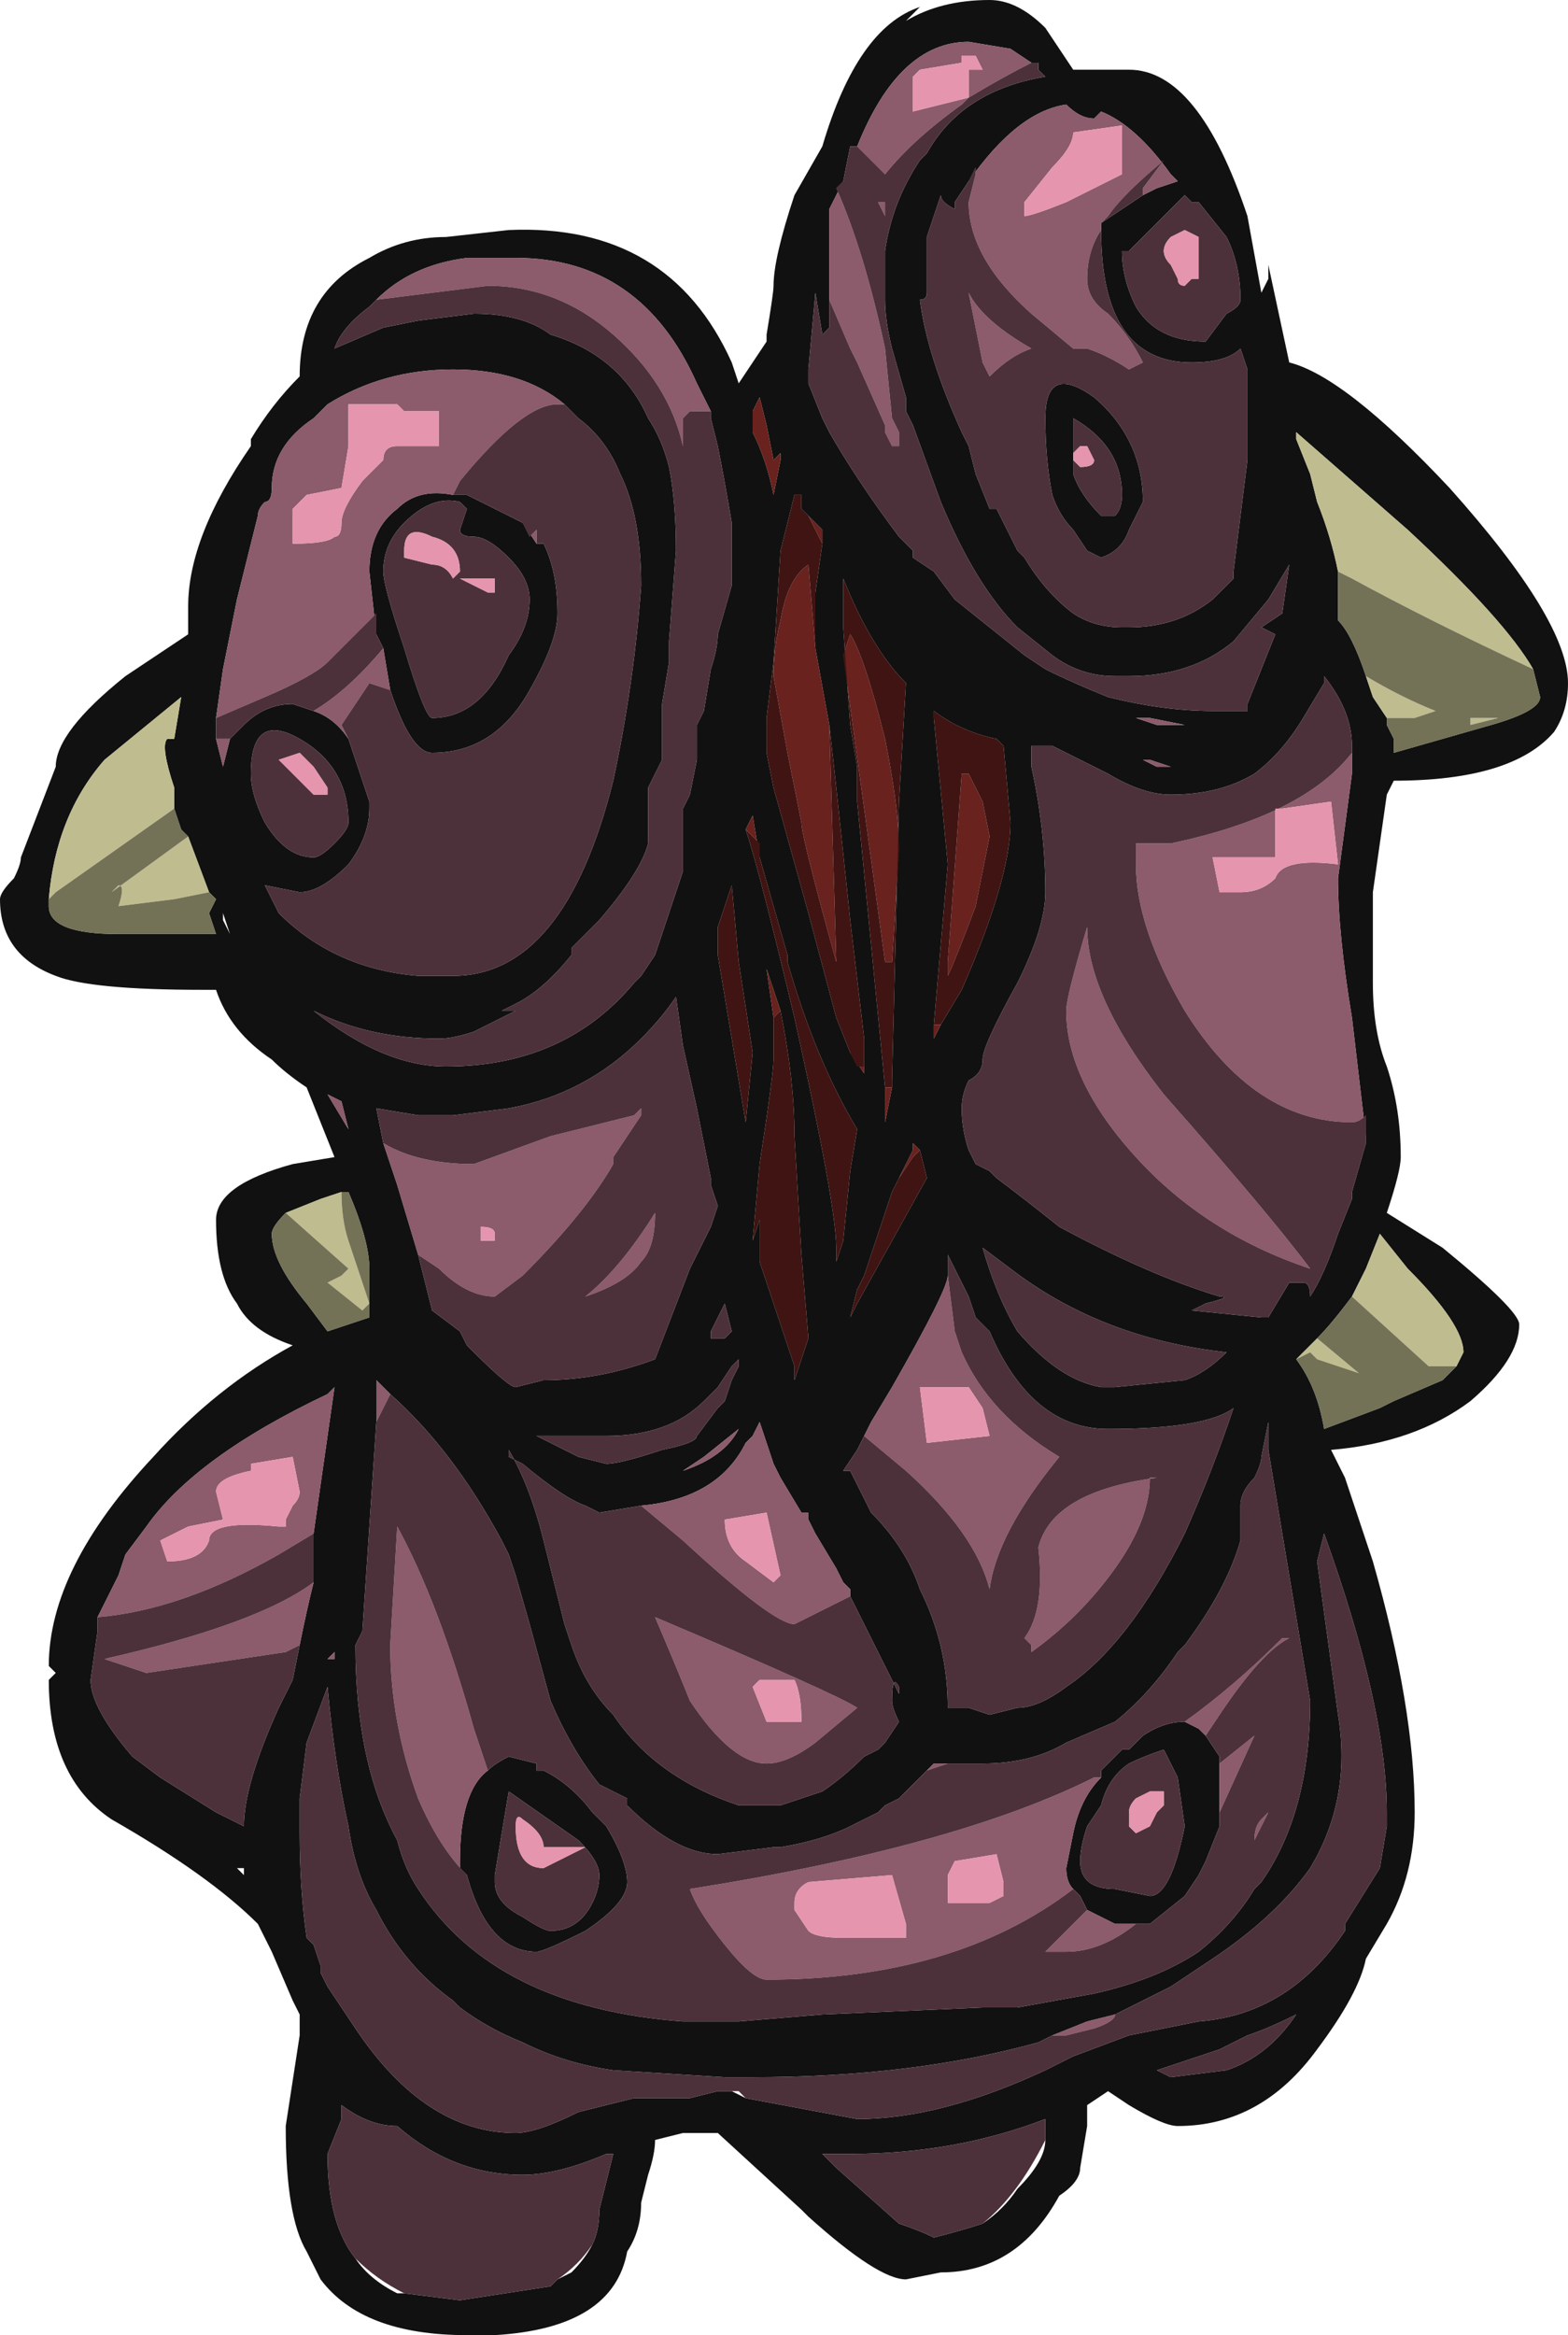 <?xml version="1.0" encoding="UTF-8" standalone="no"?>
<svg xmlns:ffdec="https://www.free-decompiler.com/flash" xmlns:xlink="http://www.w3.org/1999/xlink" ffdec:objectType="shape" height="16.75px" width="11.25px" xmlns="http://www.w3.org/2000/svg">
  <g transform="matrix(1.0, 0.0, 0.0, 1.0, 5.8, 16.75)">
    <path d="M2.3 -16.25 Q2.8 -16.25 3.15 -15.2 L3.25 -14.65 3.3 -14.75 3.3 -14.85 3.45 -14.15 Q3.85 -14.05 4.6 -13.25 5.45 -12.3 5.45 -11.85 5.45 -11.65 5.35 -11.5 5.05 -11.15 4.2 -11.15 L4.15 -11.05 4.05 -10.35 4.05 -9.7 Q4.05 -9.35 4.15 -9.1 4.25 -8.8 4.25 -8.45 4.25 -8.35 4.15 -8.05 L4.55 -7.8 Q5.1 -7.35 5.1 -7.25 5.1 -7.0 4.75 -6.7 4.35 -6.4 3.75 -6.35 L3.85 -6.15 4.05 -5.55 Q4.35 -4.5 4.35 -3.75 4.35 -3.3 4.15 -2.95 L4.0 -2.7 Q3.95 -2.45 3.65 -2.05 3.25 -1.5 2.65 -1.5 2.55 -1.5 2.3 -1.65 L2.15 -1.75 2.0 -1.65 2.0 -1.5 1.95 -1.2 Q1.95 -1.1 1.8 -1.0 1.5 -0.45 0.95 -0.45 L0.7 -0.4 Q0.5 -0.4 0.0 -0.85 L-0.05 -0.9 -0.65 -1.45 -0.9 -1.45 -1.1 -1.4 Q-1.1 -1.3 -1.15 -1.15 L-1.2 -0.95 Q-1.2 -0.75 -1.3 -0.6 -1.4 -0.05 -2.25 0.0 L-2.45 0.0 Q-3.2 0.0 -3.5 -0.4 L-3.6 -0.6 Q-3.75 -0.85 -3.75 -1.5 L-3.65 -2.15 -3.65 -2.3 -3.7 -2.4 -3.85 -2.75 -3.95 -2.95 Q-4.3 -3.3 -5.0 -3.7 -5.45 -4.0 -5.45 -4.7 L-5.4 -4.75 -5.45 -4.8 Q-5.45 -5.5 -4.7 -6.3 -4.25 -6.8 -3.7 -7.1 -4.0 -7.2 -4.1 -7.4 -4.25 -7.6 -4.25 -8.0 -4.25 -8.25 -3.7 -8.4 L-3.4 -8.45 -3.6 -8.95 Q-3.75 -9.05 -3.85 -9.15 -4.15 -9.35 -4.25 -9.65 L-4.35 -9.65 Q-5.15 -9.65 -5.4 -9.75 -5.8 -9.9 -5.8 -10.3 -5.8 -10.35 -5.7 -10.45 -5.65 -10.55 -5.65 -10.6 L-5.4 -11.25 Q-5.4 -11.5 -4.9 -11.9 L-4.45 -12.2 -4.45 -12.4 Q-4.45 -12.9 -4.0 -13.55 L-4.0 -13.6 Q-3.85 -13.85 -3.65 -14.05 -3.65 -14.65 -3.15 -14.9 -2.9 -15.05 -2.6 -15.05 L-2.15 -15.1 Q-1.0 -15.15 -0.55 -14.15 L-0.5 -14.0 -0.3 -14.3 -0.3 -14.35 Q-0.25 -14.65 -0.25 -14.7 -0.25 -14.9 -0.1 -15.35 L0.1 -15.7 Q0.35 -16.55 0.8 -16.7 L0.7 -16.6 Q0.95 -16.75 1.3 -16.75 1.5 -16.75 1.7 -16.55 L1.9 -16.25 2.3 -16.25 M2.4 -15.35 L2.5 -15.4 2.65 -15.45 2.6 -15.5 Q2.35 -15.85 2.1 -15.95 L2.05 -15.9 Q1.95 -15.9 1.85 -16.0 1.5 -15.95 1.15 -15.45 L1.05 -15.3 1.05 -15.25 Q0.95 -15.3 0.95 -15.35 L0.85 -15.05 0.85 -14.65 Q0.85 -14.6 0.8 -14.6 0.85 -14.2 1.1 -13.65 L1.15 -13.55 1.2 -13.35 1.3 -13.1 1.35 -13.1 1.5 -12.8 1.55 -12.75 Q1.7 -12.5 1.9 -12.35 2.05 -12.25 2.25 -12.25 L2.3 -12.25 Q2.65 -12.25 2.9 -12.45 L3.05 -12.6 3.05 -12.65 3.15 -13.45 3.15 -14.1 3.1 -14.25 Q3.0 -14.15 2.75 -14.15 2.1 -14.15 2.1 -15.1 L2.1 -15.15 2.4 -15.35 M1.6 -16.3 L1.45 -16.4 1.15 -16.45 Q0.65 -16.45 0.35 -15.7 L0.3 -15.7 0.25 -15.45 0.15 -15.25 0.15 -14.6 0.15 -14.4 0.1 -14.35 0.05 -14.65 0.0 -14.1 0.0 -14.0 0.1 -13.75 0.15 -13.65 Q0.35 -13.3 0.65 -12.9 L0.75 -12.8 0.75 -12.75 0.9 -12.65 1.05 -12.45 Q1.3 -12.25 1.55 -12.05 L1.7 -11.95 Q1.9 -11.85 2.15 -11.75 2.55 -11.65 2.9 -11.65 L3.15 -11.65 3.15 -11.7 3.35 -12.2 3.25 -12.25 3.4 -12.35 3.45 -12.7 3.3 -12.45 3.05 -12.15 Q2.75 -11.9 2.3 -11.9 L2.2 -11.9 Q1.95 -11.9 1.75 -12.05 L1.5 -12.25 Q1.2 -12.55 0.95 -13.15 L0.75 -13.7 0.7 -13.8 0.7 -13.9 0.6 -14.25 Q0.55 -14.45 0.55 -14.6 L0.55 -14.95 Q0.6 -15.3 0.8 -15.6 L0.85 -15.65 Q1.1 -16.1 1.7 -16.2 L1.65 -16.25 1.65 -16.3 1.6 -16.3 M2.25 -14.95 Q2.25 -14.75 2.35 -14.55 2.5 -14.3 2.85 -14.3 L3.0 -14.5 Q3.1 -14.55 3.1 -14.6 3.1 -14.85 3.0 -15.05 L2.8 -15.3 2.75 -15.3 2.7 -15.35 2.3 -14.95 2.25 -14.95 M5.2 -11.95 Q5.0 -12.3 4.3 -12.95 L3.5 -13.65 3.5 -13.6 3.6 -13.35 3.65 -13.15 Q3.75 -12.9 3.8 -12.65 L3.8 -12.3 Q3.9 -12.2 4.0 -11.9 L4.05 -11.75 4.15 -11.6 4.15 -11.55 4.2 -11.45 4.2 -11.35 4.9 -11.55 Q5.25 -11.65 5.25 -11.75 L5.2 -11.95 M3.45 -13.95 L3.45 -13.95 M3.9 -11.4 Q3.9 -11.65 3.7 -11.9 L3.7 -11.85 3.55 -11.6 Q3.4 -11.35 3.2 -11.2 2.95 -11.05 2.6 -11.05 2.4 -11.05 2.15 -11.2 L1.75 -11.4 1.6 -11.4 1.6 -11.25 Q1.7 -10.8 1.7 -10.35 1.7 -10.1 1.5 -9.7 1.25 -9.25 1.25 -9.15 1.25 -9.05 1.15 -9.0 1.1 -8.9 1.1 -8.8 1.1 -8.65 1.15 -8.5 L1.2 -8.4 1.3 -8.35 1.35 -8.3 Q1.55 -8.15 1.8 -7.95 2.45 -7.6 2.95 -7.45 3.05 -7.45 2.85 -7.4 L2.75 -7.35 3.25 -7.3 3.3 -7.3 3.45 -7.55 3.55 -7.55 Q3.6 -7.55 3.6 -7.45 3.7 -7.6 3.8 -7.9 L3.9 -8.15 3.9 -8.2 4.0 -8.55 4.0 -8.6 3.9 -9.45 Q3.8 -10.05 3.8 -10.45 L3.9 -11.2 3.9 -11.4 M1.9 -13.5 L1.9 -13.35 Q1.95 -13.2 2.1 -13.05 L2.2 -13.05 Q2.25 -13.1 2.25 -13.2 2.25 -13.55 1.9 -13.75 L1.9 -13.5 M2.05 -13.9 Q2.4 -13.6 2.4 -13.15 L2.3 -12.95 Q2.25 -12.8 2.1 -12.75 L2.0 -12.8 1.9 -12.95 Q1.8 -13.05 1.75 -13.2 1.7 -13.45 1.7 -13.75 1.7 -14.15 2.05 -13.9 M0.05 -12.1 L0.05 -12.5 0.1 -12.85 0.1 -12.95 -0.05 -13.1 -0.05 -13.2 -0.1 -13.2 -0.2 -12.8 -0.25 -12.0 -0.3 -11.6 -0.3 -11.35 -0.25 -11.1 0.0 -10.2 0.2 -9.45 0.3 -9.2 0.4 -9.05 0.4 -9.1 0.4 -9.3 0.3 -10.15 0.2 -11.1 0.15 -11.55 0.05 -12.1 M0.95 -9.4 L1.1 -9.65 Q1.45 -10.45 1.45 -10.85 L1.4 -11.4 1.35 -11.45 Q1.1 -11.5 0.9 -11.65 L0.9 -11.6 1.0 -10.55 0.9 -9.4 0.9 -9.3 0.95 -9.4 M0.6 -8.95 L0.6 -9.0 0.65 -11.0 0.7 -11.85 Q0.45 -12.1 0.25 -12.6 L0.25 -12.25 0.3 -11.55 0.35 -11.25 0.35 -11.0 0.55 -8.95 0.55 -8.7 0.6 -8.95 M2.5 -11.55 L2.7 -11.55 2.45 -11.6 2.35 -11.6 2.5 -11.55 M2.45 -11.3 L2.4 -11.3 2.5 -11.25 2.6 -11.25 2.45 -11.3 M0.8 -8.5 L0.75 -8.55 0.75 -8.5 0.6 -8.2 0.4 -7.6 0.35 -7.5 0.3 -7.3 0.35 -7.4 Q0.6 -7.85 0.85 -8.3 L0.8 -8.5 M1.05 -8.0 L1.05 -8.0 M-0.45 -10.8 Q-0.35 -10.5 -0.1 -9.45 0.2 -8.1 0.2 -7.8 L0.2 -7.7 0.25 -7.85 0.3 -8.35 0.35 -8.65 Q0.05 -9.15 -0.15 -9.85 L-0.15 -9.9 -0.35 -10.6 -0.4 -10.9 -0.45 -10.8 M0.4 -6.45 L0.35 -6.35 0.25 -6.2 0.3 -6.2 0.45 -5.9 Q0.7 -5.65 0.8 -5.35 1.0 -4.95 1.0 -4.5 L1.15 -4.5 1.3 -4.45 1.5 -4.5 Q1.65 -4.5 1.85 -4.65 2.3 -4.95 2.7 -5.75 2.9 -6.2 3.05 -6.65 2.85 -6.5 2.15 -6.5 1.6 -6.5 1.3 -7.2 L1.2 -7.3 1.15 -7.45 1.0 -7.75 1.0 -7.6 Q1.0 -7.5 0.6 -6.8 L0.45 -6.55 0.4 -6.45 M1.25 -7.8 Q1.35 -7.45 1.5 -7.2 1.8 -6.85 2.1 -6.8 L2.2 -6.8 2.7 -6.85 Q2.85 -6.9 3.0 -7.05 2.1 -7.15 1.45 -7.65 L1.25 -7.8 M4.65 -6.95 L4.7 -7.05 Q4.7 -7.25 4.3 -7.65 L4.1 -7.9 4.0 -7.65 3.9 -7.45 Q3.75 -7.25 3.65 -7.15 L3.5 -7.0 Q3.65 -6.8 3.7 -6.5 L4.1 -6.65 4.2 -6.7 4.55 -6.85 4.65 -6.95 M-3.1 -6.55 L-3.2 -5.05 -3.25 -4.95 Q-3.25 -4.1 -2.95 -3.55 -2.9 -3.35 -2.8 -3.2 -2.25 -2.35 -0.9 -2.25 L-0.5 -2.25 0.1 -2.3 1.25 -2.35 1.5 -2.35 2.05 -2.45 Q2.5 -2.55 2.8 -2.75 3.05 -2.95 3.2 -3.2 L3.25 -3.25 Q3.6 -3.75 3.6 -4.55 L3.3 -6.35 3.3 -6.55 3.25 -6.3 Q3.25 -6.25 3.2 -6.15 3.1 -6.05 3.1 -5.95 L3.1 -5.7 Q3.0 -5.35 2.7 -4.95 L2.65 -4.9 Q2.45 -4.6 2.2 -4.4 L1.85 -4.25 Q1.6 -4.1 1.25 -4.1 L1.0 -4.1 0.9 -4.1 0.85 -4.05 0.65 -3.85 0.55 -3.8 0.5 -3.75 0.3 -3.65 Q0.1 -3.55 -0.2 -3.5 L-0.25 -3.5 -0.65 -3.45 Q-0.95 -3.45 -1.3 -3.8 L-1.3 -3.85 -1.5 -3.95 Q-1.7 -4.2 -1.85 -4.55 L-2.0 -5.1 -2.1 -5.45 -2.15 -5.6 -2.2 -5.7 Q-2.55 -6.35 -3.0 -6.75 L-3.1 -6.85 -3.1 -6.55 M-0.45 -1.7 L0.35 -1.55 Q0.95 -1.55 1.7 -1.9 L1.9 -2.0 2.3 -2.15 2.8 -2.25 Q3.45 -2.3 3.85 -2.9 L3.85 -2.95 4.1 -3.35 4.15 -3.65 4.15 -3.75 Q4.15 -4.5 3.7 -5.75 L3.65 -5.55 3.8 -4.45 Q3.9 -3.85 3.6 -3.35 3.35 -3.0 2.9 -2.7 L2.6 -2.5 2.2 -2.3 2.0 -2.25 1.75 -2.15 1.65 -2.1 Q0.75 -1.85 -0.4 -1.85 L-0.6 -1.85 -1.4 -1.9 Q-1.75 -1.95 -2.05 -2.1 -2.3 -2.2 -2.5 -2.35 L-2.55 -2.4 Q-2.9 -2.65 -3.1 -3.05 -3.25 -3.3 -3.3 -3.65 -3.4 -4.1 -3.45 -4.65 L-3.6 -4.25 -3.65 -3.85 -3.65 -3.6 Q-3.65 -3.2 -3.6 -2.85 L-3.55 -2.8 -3.5 -2.65 -3.5 -2.6 -3.45 -2.5 -3.25 -2.2 Q-2.75 -1.45 -2.1 -1.45 -1.95 -1.45 -1.65 -1.6 L-1.25 -1.7 -0.85 -1.7 -0.65 -1.75 -0.55 -1.75 -0.45 -1.7 M2.7 -4.4 L2.8 -4.35 2.85 -4.3 2.95 -4.15 2.95 -4.1 2.95 -3.75 2.95 -3.65 2.85 -3.4 2.8 -3.3 2.7 -3.15 2.45 -2.95 2.2 -2.95 2.0 -3.05 1.95 -3.15 1.9 -3.2 Q1.85 -3.25 1.85 -3.35 L1.9 -3.6 Q1.95 -3.85 2.1 -4.0 L2.1 -4.05 2.25 -4.2 2.3 -4.2 2.4 -4.3 Q2.55 -4.4 2.7 -4.4 M0.3 -5.3 L0.3 -5.35 0.25 -5.4 0.2 -5.5 0.05 -5.75 0.0 -5.85 0.0 -5.9 -0.05 -5.9 -0.2 -6.15 -0.25 -6.25 -0.35 -6.55 -0.4 -6.45 -0.45 -6.4 Q-0.65 -6.0 -1.2 -5.95 L-1.5 -5.9 -1.6 -5.95 Q-1.75 -6.0 -2.05 -6.25 L-2.15 -6.3 -2.15 -6.35 Q-2.0 -6.1 -1.9 -5.7 L-1.75 -5.1 -1.7 -4.95 Q-1.6 -4.65 -1.4 -4.45 -1.1 -4.0 -0.5 -3.8 L-0.2 -3.8 0.1 -3.9 Q0.25 -4.0 0.4 -4.15 L0.5 -4.2 0.55 -4.25 0.65 -4.4 Q0.6 -4.5 0.6 -4.55 0.6 -4.75 0.65 -4.65 L0.65 -4.6 0.3 -5.3 M2.0 -3.65 Q1.95 -3.5 1.95 -3.4 1.95 -3.2 2.2 -3.2 L2.45 -3.15 Q2.6 -3.15 2.7 -3.65 L2.65 -4.0 2.55 -4.2 Q2.4 -4.15 2.3 -4.1 2.15 -4.0 2.1 -3.8 L2.0 -3.65 M2.6 -1.85 L3.0 -1.9 Q3.3 -2.0 3.5 -2.3 3.3 -2.2 3.15 -2.15 L2.95 -2.05 2.5 -1.9 2.6 -1.85 M1.7 -1.4 L1.7 -1.55 Q1.05 -1.3 0.3 -1.3 L0.1 -1.3 0.2 -1.2 0.65 -0.8 Q0.8 -0.75 0.9 -0.7 1.1 -0.75 1.25 -0.8 1.4 -0.9 1.5 -1.05 1.7 -1.25 1.7 -1.4 M-3.1 -14.6 L-3.15 -14.55 Q-3.35 -14.4 -3.4 -14.25 L-3.05 -14.4 -2.8 -14.45 -2.4 -14.5 Q-2.05 -14.5 -1.85 -14.35 -1.35 -14.2 -1.15 -13.75 -1.05 -13.6 -1.0 -13.4 -0.95 -13.15 -0.95 -12.8 L-1.0 -12.15 -1.0 -12.0 -1.05 -11.7 -1.05 -11.3 -1.15 -11.1 Q-1.15 -10.95 -1.15 -10.75 L-1.15 -10.7 Q-1.2 -10.5 -1.5 -10.15 L-1.7 -9.95 -1.7 -9.9 Q-1.9 -9.65 -2.1 -9.55 L-2.2 -9.5 -2.1 -9.5 Q-2.2 -9.45 -2.4 -9.35 -2.55 -9.3 -2.65 -9.3 -3.15 -9.3 -3.55 -9.5 -3.05 -9.1 -2.6 -9.1 -1.75 -9.1 -1.25 -9.7 L-1.2 -9.75 -1.1 -9.9 Q-1.0 -10.2 -0.9 -10.5 -0.9 -10.7 -0.9 -10.95 L-0.85 -11.05 -0.8 -11.3 -0.8 -11.55 -0.75 -11.65 -0.7 -11.95 Q-0.65 -12.1 -0.65 -12.2 L-0.55 -12.55 -0.55 -13.0 Q-0.6 -13.3 -0.65 -13.55 L-0.7 -13.75 -0.7 -13.8 -0.8 -14.0 Q-1.2 -14.9 -2.1 -14.9 L-2.45 -14.9 Q-2.85 -14.85 -3.1 -14.6 M-0.35 -13.9 L-0.4 -13.8 -0.4 -13.65 Q-0.3 -13.45 -0.25 -13.2 L-0.2 -13.45 -0.2 -13.5 -0.25 -13.45 -0.3 -13.7 -0.35 -13.9 M-3.3 -11.45 L-3.15 -11.0 -3.15 -10.95 Q-3.15 -10.75 -3.3 -10.55 -3.5 -10.35 -3.65 -10.35 L-3.9 -10.4 -3.8 -10.2 Q-3.4 -9.8 -2.8 -9.75 L-2.55 -9.75 Q-1.75 -9.75 -1.4 -11.15 -1.25 -11.85 -1.2 -12.55 -1.2 -13.05 -1.35 -13.35 -1.45 -13.6 -1.65 -13.75 L-1.75 -13.85 Q-2.05 -14.1 -2.55 -14.1 -3.05 -14.1 -3.45 -13.85 L-3.55 -13.75 Q-3.85 -13.55 -3.85 -13.25 -3.85 -13.15 -3.9 -13.15 -3.95 -13.1 -3.95 -13.05 L-4.1 -12.45 -4.2 -11.95 -4.25 -11.6 -4.25 -11.45 -4.2 -11.25 -4.15 -11.45 -4.05 -11.55 Q-3.9 -11.7 -3.7 -11.7 L-3.55 -11.65 Q-3.4 -11.6 -3.3 -11.45 M-2.55 -13.2 L-2.45 -13.2 -2.05 -13.0 -1.95 -12.85 -1.9 -12.85 Q-1.8 -12.65 -1.8 -12.35 -1.8 -12.15 -2.0 -11.8 -2.25 -11.35 -2.7 -11.35 -2.85 -11.35 -3.0 -11.8 L-3.05 -12.1 -3.1 -12.2 -3.15 -12.65 Q-3.15 -12.95 -2.95 -13.1 -2.8 -13.25 -2.55 -13.2 M-2.45 -13.1 L-2.5 -13.15 Q-2.7 -13.2 -2.9 -13.0 -3.05 -12.85 -3.05 -12.65 -3.05 -12.55 -2.9 -12.1 -2.75 -11.6 -2.7 -11.6 -2.35 -11.6 -2.15 -12.05 -2.0 -12.25 -2.0 -12.45 -2.0 -12.6 -2.15 -12.75 -2.3 -12.9 -2.4 -12.9 -2.5 -12.9 -2.5 -12.95 L-2.45 -13.1 M-4.55 -10.95 L-4.55 -11.1 Q-4.65 -11.4 -4.6 -11.45 L-4.55 -11.45 -4.5 -11.75 -5.05 -11.3 Q-5.4 -10.9 -5.45 -10.3 L-5.45 -10.25 Q-5.45 -10.05 -4.95 -10.05 L-4.25 -10.05 -4.3 -10.2 -4.25 -10.3 -4.3 -10.35 -4.45 -10.75 -4.5 -10.8 -4.55 -10.95 M-3.9 -10.85 Q-3.75 -10.6 -3.55 -10.6 -3.5 -10.6 -3.4 -10.7 -3.3 -10.8 -3.3 -10.85 -3.3 -11.25 -3.65 -11.45 -4.0 -11.65 -4.0 -11.2 -4.0 -11.05 -3.9 -10.85 M-4.15 -10.05 L-4.2 -10.2 -4.2 -10.15 -4.15 -10.05 M-3.35 -8.85 L-3.45 -8.9 -3.3 -8.65 -3.35 -8.85 M-3.05 -8.55 L-2.95 -8.25 -2.8 -7.75 -2.7 -7.35 -2.5 -7.2 -2.45 -7.1 -2.4 -7.05 Q-2.15 -6.8 -2.1 -6.8 L-1.9 -6.85 Q-1.5 -6.85 -1.1 -7.0 L-0.85 -7.65 -0.7 -7.95 -0.65 -8.1 -0.7 -8.25 -0.7 -8.3 -0.8 -8.8 -0.9 -9.25 -0.95 -9.6 Q-1.05 -9.45 -1.2 -9.3 -1.6 -8.9 -2.15 -8.8 L-2.55 -8.75 -2.8 -8.75 -3.1 -8.8 -3.05 -8.55 M-3.35 -8.2 L-3.5 -8.15 -3.75 -8.05 Q-3.85 -7.95 -3.85 -7.9 -3.85 -7.7 -3.6 -7.4 L-3.45 -7.2 -3.15 -7.3 -3.15 -7.4 -3.15 -7.65 Q-3.15 -7.85 -3.3 -8.2 L-3.35 -8.2 M-0.45 -8.7 L-0.4 -9.2 -0.5 -9.85 -0.55 -10.4 -0.65 -10.1 -0.65 -9.9 -0.45 -8.7 -0.45 -8.65 -0.45 -8.7 M-0.25 -9.45 L-0.25 -9.15 Q-0.25 -9.05 -0.35 -8.4 L-0.4 -7.85 -0.35 -8.0 -0.35 -7.7 -0.1 -6.95 -0.1 -6.85 0.0 -7.15 -0.05 -7.75 -0.1 -8.6 Q-0.1 -9.0 -0.2 -9.5 L-0.3 -9.8 -0.25 -9.45 M-0.55 -7.2 L-0.6 -7.4 -0.7 -7.2 -0.7 -7.15 -0.6 -7.15 -0.55 -7.2 M-0.6 -6.7 L-0.55 -6.85 -0.5 -6.95 -0.5 -7.0 -0.55 -6.95 -0.65 -6.8 -0.75 -6.7 Q-1.0 -6.45 -1.45 -6.45 L-1.95 -6.45 -1.65 -6.3 -1.45 -6.25 Q-1.35 -6.25 -1.05 -6.35 -0.8 -6.4 -0.8 -6.45 L-0.65 -6.65 -0.6 -6.7 M-0.45 -6.55 L-0.5 -6.5 -0.75 -6.3 -0.9 -6.2 Q-0.6 -6.3 -0.5 -6.5 L-0.45 -6.55 M-2.3 -4.05 Q-2.25 -4.1 -2.15 -4.15 L-1.95 -4.1 -1.95 -4.05 -1.9 -4.05 Q-1.7 -3.95 -1.55 -3.75 L-1.45 -3.65 Q-1.3 -3.4 -1.3 -3.25 -1.3 -3.1 -1.6 -2.9 -1.9 -2.75 -1.95 -2.75 -2.3 -2.75 -2.45 -3.3 L-2.5 -3.35 -2.5 -3.4 Q-2.5 -3.9 -2.3 -4.05 M-2.15 -3.9 L-2.25 -3.3 -2.25 -3.25 Q-2.25 -3.1 -2.05 -3.0 -1.9 -2.9 -1.85 -2.9 -1.65 -2.9 -1.55 -3.1 -1.5 -3.2 -1.5 -3.3 -1.5 -3.4 -1.65 -3.55 L-2.15 -3.9 M-3.55 -5.75 L-3.4 -6.8 -3.45 -6.75 Q-4.4 -6.3 -4.75 -5.8 L-4.9 -5.6 -4.95 -5.45 -5.1 -5.15 -5.1 -5.05 -5.15 -4.7 Q-5.15 -4.5 -4.85 -4.15 L-4.65 -4.0 -4.25 -3.75 -4.05 -3.65 Q-4.05 -3.95 -3.8 -4.5 L-3.7 -4.7 -3.65 -4.95 Q-3.6 -5.2 -3.55 -5.4 L-3.55 -5.75 M-3.4 -4.85 L-3.4 -4.9 -3.45 -4.85 -3.4 -4.85 M-4.05 -3.3 L-4.05 -3.35 -4.1 -3.35 -4.05 -3.3 M-3.25 -0.55 Q-3.15 -0.4 -2.95 -0.3 L-2.9 -0.3 -2.5 -0.25 -1.85 -0.35 -1.8 -0.4 -1.7 -0.45 Q-1.6 -0.55 -1.55 -0.65 -1.5 -0.75 -1.5 -0.9 L-1.4 -1.3 -1.45 -1.3 Q-1.8 -1.15 -2.05 -1.15 -2.55 -1.15 -2.95 -1.5 -3.15 -1.5 -3.35 -1.65 L-3.35 -1.55 -3.45 -1.3 Q-3.45 -0.8 -3.25 -0.55" fill="#111111" fill-rule="evenodd" stroke="none"/>
    <path d="M1.15 -15.45 Q1.5 -15.95 1.85 -16.0 1.95 -15.9 2.05 -15.9 L2.1 -15.95 Q2.35 -15.85 2.6 -15.5 L2.65 -15.45 2.5 -15.4 2.4 -15.35 2.4 -15.4 2.55 -15.6 Q2.25 -15.35 2.15 -15.2 L2.1 -15.15 2.1 -15.1 Q2.0 -14.95 2.0 -14.75 2.0 -14.6 2.15 -14.5 2.3 -14.35 2.4 -14.15 L2.3 -14.1 Q2.15 -14.2 2.0 -14.25 L1.9 -14.25 1.6 -14.5 Q1.15 -14.9 1.15 -15.3 L1.2 -15.5 1.2 -15.55 1.15 -15.45 M0.35 -15.7 Q0.65 -16.45 1.15 -16.45 L1.45 -16.4 1.6 -16.3 Q1.4 -16.2 1.15 -16.05 L1.1 -16.0 Q0.75 -15.75 0.55 -15.5 L0.35 -15.7 M1.15 -16.05 L1.15 -16.25 1.25 -16.25 1.2 -16.35 1.1 -16.35 1.1 -16.3 0.8 -16.25 0.75 -16.2 0.75 -15.95 1.15 -16.05 M0.15 -14.6 L0.15 -15.25 0.25 -15.45 0.2 -15.4 Q0.4 -14.95 0.55 -14.25 L0.6 -13.75 0.65 -13.65 0.65 -13.55 0.6 -13.55 0.55 -13.65 0.55 -13.7 0.35 -14.15 0.3 -14.25 0.15 -14.6 M1.25 -14.15 L1.15 -14.65 Q1.25 -14.45 1.6 -14.25 1.45 -14.2 1.3 -14.05 L1.25 -14.15 M0.55 -15.15 L0.55 -15.2 0.5 -15.3 0.55 -15.3 0.55 -15.15 M2.25 -15.5 L2.25 -15.85 1.9 -15.8 Q1.9 -15.7 1.75 -15.55 L1.55 -15.3 1.55 -15.2 Q1.6 -15.2 1.85 -15.3 L2.25 -15.5 M2.3 -14.95 L2.25 -14.95 2.3 -14.95 M4.0 -8.6 L4.0 -8.75 Q3.95 -8.7 3.9 -8.7 3.2 -8.7 2.7 -9.5 2.35 -10.1 2.35 -10.55 L2.35 -10.7 2.6 -10.7 Q3.55 -10.9 3.9 -11.35 L3.9 -11.4 3.9 -11.2 3.8 -10.45 Q3.8 -10.05 3.9 -9.45 L4.0 -8.6 M3.4 -10.95 L3.35 -10.95 3.35 -10.6 2.9 -10.6 2.95 -10.35 3.1 -10.35 Q3.25 -10.35 3.35 -10.45 3.4 -10.6 3.8 -10.55 L3.75 -11.0 3.4 -10.95 M2.45 -11.3 L2.6 -11.25 2.5 -11.25 2.4 -11.3 2.45 -11.3 M2.5 -11.55 L2.35 -11.6 2.45 -11.6 2.7 -11.55 2.5 -11.55 M1.85 -9.5 Q1.85 -9.6 2.0 -10.1 2.0 -9.6 2.55 -8.9 3.3 -8.05 3.6 -7.65 2.85 -7.9 2.35 -8.45 1.85 -9.0 1.85 -9.5 M1.05 -8.0 L1.05 -8.0 M1.0 -7.6 L1.05 -7.2 1.1 -7.05 Q1.3 -6.6 1.8 -6.3 1.35 -5.75 1.3 -5.35 1.2 -5.75 0.7 -6.2 L0.4 -6.45 0.45 -6.55 0.6 -6.8 Q1.0 -7.5 1.0 -7.6 M1.0 -4.1 L0.85 -4.05 0.9 -4.1 1.0 -4.1 M-3.0 -6.75 L-3.1 -6.55 -3.1 -6.85 -3.0 -6.75 M2.2 -2.3 Q2.2 -2.25 2.05 -2.2 L1.85 -2.15 1.75 -2.15 2.0 -2.25 2.2 -2.3 M2.7 -4.4 Q3.05 -4.65 3.4 -5.0 L3.45 -5.0 Q3.25 -4.9 2.95 -4.45 L2.85 -4.3 2.8 -4.35 2.7 -4.4 M2.95 -4.1 L3.2 -4.3 2.95 -3.75 2.95 -4.1 M2.45 -2.95 L2.35 -2.95 Q2.1 -2.75 1.85 -2.75 L1.7 -2.75 2.0 -3.05 2.2 -2.95 2.45 -2.95 M1.9 -3.2 Q1.05 -2.55 -0.3 -2.55 -0.4 -2.55 -0.6 -2.8 -0.8 -3.05 -0.85 -3.2 1.05 -3.5 2.05 -4.0 L2.1 -4.0 Q1.95 -3.85 1.9 -3.6 L1.85 -3.35 Q1.85 -3.25 1.9 -3.2 M3.25 -3.7 L3.3 -3.75 3.2 -3.55 Q3.2 -3.65 3.25 -3.7 M2.5 -6.15 L2.45 -6.15 Q2.45 -5.85 2.2 -5.5 1.95 -5.15 1.6 -4.9 L1.6 -4.95 1.55 -5.0 Q1.7 -5.2 1.65 -5.65 1.75 -6.05 2.5 -6.15 M1.15 -6.8 L0.8 -6.8 0.85 -6.4 1.3 -6.45 1.25 -6.65 1.15 -6.8 M-1.2 -5.95 Q-0.65 -6.0 -0.45 -6.4 L-0.4 -6.45 -0.35 -6.55 -0.25 -6.25 -0.2 -6.15 -0.05 -5.9 0.0 -5.9 0.0 -5.85 0.05 -5.75 0.2 -5.5 0.25 -5.4 0.3 -5.35 0.3 -5.3 -0.1 -5.1 Q-0.25 -5.1 -0.9 -5.7 L-1.2 -5.95 M0.35 -4.5 L0.05 -4.25 Q-0.15 -4.1 -0.3 -4.1 -0.55 -4.1 -0.85 -4.55 -0.95 -4.8 -1.1 -5.15 0.2 -4.6 0.35 -4.5 M0.0 -2.9 Q0.05 -2.85 0.25 -2.85 L0.7 -2.85 0.7 -2.95 0.6 -3.3 0.0 -3.25 Q-0.1 -3.2 -0.1 -3.1 L-0.1 -3.05 0.0 -2.9 M1.4 -3.15 L1.4 -3.25 1.35 -3.45 1.05 -3.4 1.0 -3.3 1.0 -3.1 1.3 -3.1 1.4 -3.15 M-0.7 -13.8 L-0.85 -13.8 -0.9 -13.75 -0.9 -13.55 Q-1.0 -14.0 -1.4 -14.35 -1.8 -14.7 -2.3 -14.7 L-3.1 -14.6 Q-2.85 -14.85 -2.45 -14.9 L-2.1 -14.9 Q-1.2 -14.9 -0.8 -14.0 L-0.7 -13.8 M-1.75 -13.85 L-1.8 -13.85 Q-2.05 -13.85 -2.5 -13.3 L-2.55 -13.2 Q-2.8 -13.25 -2.95 -13.1 -3.15 -12.95 -3.15 -12.65 L-3.1 -12.2 -3.1 -12.35 -3.45 -12.0 Q-3.55 -11.9 -3.9 -11.75 L-4.25 -11.6 -4.2 -11.95 -4.1 -12.45 -3.95 -13.05 Q-3.95 -13.1 -3.9 -13.15 -3.85 -13.15 -3.85 -13.25 -3.85 -13.55 -3.55 -13.75 L-3.45 -13.85 Q-3.05 -14.1 -2.55 -14.1 -2.05 -14.1 -1.75 -13.85 M-2.05 -13.0 L-2.0 -12.9 -1.95 -12.95 -1.95 -12.85 -2.05 -13.0 M-3.0 -11.8 L-3.15 -11.85 -3.35 -11.55 -3.3 -11.45 Q-3.4 -11.6 -3.55 -11.65 -3.3 -11.8 -3.05 -12.1 L-3.0 -11.8 M-4.15 -11.45 L-4.2 -11.25 -4.25 -11.45 -4.15 -11.45 M-2.8 -13.55 L-2.65 -13.55 -2.65 -13.8 -2.9 -13.8 -2.95 -13.85 -3.3 -13.85 Q-3.3 -13.7 -3.3 -13.55 L-3.35 -13.25 -3.6 -13.2 -3.7 -13.1 -3.7 -12.85 Q-3.45 -12.85 -3.4 -12.9 -3.35 -12.9 -3.35 -13.0 -3.35 -13.1 -3.2 -13.3 L-3.05 -13.45 Q-3.05 -13.55 -2.95 -13.55 L-2.8 -13.55 M-2.45 -13.1 L-2.5 -13.15 -2.45 -13.1 M-3.35 -8.85 L-3.3 -8.65 -3.45 -8.9 -3.35 -8.85 M-2.8 -7.75 L-2.95 -8.25 -3.05 -8.55 Q-2.8 -8.4 -2.4 -8.4 L-1.85 -8.6 -1.25 -8.75 -1.2 -8.8 -1.2 -8.75 -1.4 -8.45 -1.4 -8.4 Q-1.6 -8.05 -2.05 -7.6 L-2.25 -7.45 Q-2.45 -7.45 -2.65 -7.65 L-2.8 -7.75 M-0.7 -8.3 L-0.7 -8.25 -0.7 -8.3 M-2.25 -7.85 L-2.25 -7.9 Q-2.25 -7.95 -2.35 -7.95 L-2.35 -7.85 -2.25 -7.85 M-1.1 -8.05 Q-1.1 -7.8 -1.2 -7.7 -1.3 -7.55 -1.6 -7.45 -1.35 -7.65 -1.1 -8.05 M-0.45 -6.55 L-0.5 -6.5 Q-0.6 -6.3 -0.9 -6.2 L-0.75 -6.3 -0.5 -6.5 -0.45 -6.55 M-0.6 -5.85 Q-0.6 -5.65 -0.45 -5.55 L-0.25 -5.4 -0.2 -5.45 -0.3 -5.9 -0.6 -5.85 M-2.45 -3.3 Q-2.65 -3.5 -2.8 -3.85 -3.0 -4.4 -3.0 -4.95 L-2.95 -5.8 Q-2.65 -5.25 -2.4 -4.35 L-2.3 -4.05 Q-2.5 -3.9 -2.5 -3.4 L-2.5 -3.35 -2.45 -3.3 M-0.1 -4.7 L-0.35 -4.7 -0.4 -4.65 -0.3 -4.4 -0.05 -4.4 Q-0.05 -4.6 -0.1 -4.7 M-5.1 -5.15 L-4.95 -5.45 -4.9 -5.6 -4.75 -5.8 Q-4.4 -6.3 -3.45 -6.75 L-3.4 -6.8 -3.55 -5.75 -3.8 -5.6 Q-4.5 -5.2 -5.1 -5.15 M-3.55 -5.4 Q-3.6 -5.2 -3.65 -4.95 L-3.75 -4.9 -4.75 -4.75 -5.05 -4.85 Q-3.95 -5.1 -3.55 -5.4 M-3.7 -6.3 L-4.0 -6.25 -4.0 -6.2 Q-4.25 -6.15 -4.25 -6.05 L-4.2 -5.85 -4.45 -5.8 -4.65 -5.7 -4.6 -5.55 Q-4.35 -5.55 -4.3 -5.7 -4.3 -5.85 -3.8 -5.8 L-3.75 -5.8 -3.75 -5.85 -3.7 -5.95 Q-3.65 -6.0 -3.65 -6.05 L-3.7 -6.3 M-4.05 -3.35 L-4.05 -3.3 -4.05 -3.35 M-3.4 -4.85 L-3.45 -4.85 -3.4 -4.9 -3.4 -4.85" fill="#8c5b6c" fill-rule="evenodd" stroke="none"/>
    <path d="M1.15 -15.45 L1.2 -15.55 1.2 -15.5 1.15 -15.3 Q1.15 -14.9 1.6 -14.5 L1.9 -14.25 2.0 -14.25 Q2.15 -14.2 2.3 -14.1 L2.4 -14.15 Q2.3 -14.35 2.15 -14.5 2.0 -14.6 2.0 -14.75 2.0 -14.95 2.1 -15.1 2.1 -14.15 2.75 -14.15 3.0 -14.15 3.1 -14.25 L3.15 -14.1 3.15 -13.45 3.05 -12.65 3.05 -12.6 2.9 -12.45 Q2.65 -12.25 2.3 -12.25 L2.25 -12.25 Q2.05 -12.25 1.9 -12.35 1.7 -12.5 1.55 -12.75 L1.5 -12.8 1.35 -13.1 1.3 -13.1 1.2 -13.35 1.15 -13.55 1.1 -13.65 Q0.85 -14.2 0.8 -14.6 0.85 -14.6 0.85 -14.65 L0.85 -15.05 0.95 -15.35 Q0.95 -15.3 1.05 -15.25 L1.05 -15.3 1.15 -15.45 M2.1 -15.15 L2.15 -15.2 Q2.25 -15.35 2.55 -15.6 L2.4 -15.4 2.4 -15.35 2.1 -15.15 M0.35 -15.7 L0.55 -15.5 Q0.75 -15.75 1.1 -16.0 L1.15 -16.05 Q1.4 -16.2 1.6 -16.3 L1.65 -16.3 1.65 -16.25 1.7 -16.2 Q1.1 -16.1 0.85 -15.65 L0.8 -15.6 Q0.6 -15.3 0.55 -14.95 L0.55 -14.6 Q0.55 -14.45 0.6 -14.25 L0.7 -13.9 0.7 -13.8 0.75 -13.7 0.95 -13.15 Q1.2 -12.55 1.5 -12.25 L1.75 -12.05 Q1.95 -11.9 2.2 -11.9 L2.3 -11.9 Q2.75 -11.9 3.05 -12.15 L3.3 -12.45 3.45 -12.7 3.4 -12.35 3.25 -12.25 3.35 -12.2 3.15 -11.7 3.15 -11.65 2.9 -11.65 Q2.55 -11.65 2.15 -11.75 1.9 -11.85 1.7 -11.95 L1.55 -12.05 Q1.3 -12.25 1.05 -12.45 L0.9 -12.65 0.75 -12.75 0.75 -12.8 0.65 -12.9 Q0.35 -13.3 0.15 -13.65 L0.1 -13.75 0.0 -14.0 0.0 -14.1 0.05 -14.65 0.1 -14.35 0.15 -14.4 0.15 -14.6 0.3 -14.25 0.35 -14.15 0.55 -13.7 0.55 -13.65 0.6 -13.55 0.65 -13.55 0.65 -13.65 0.6 -13.75 0.55 -14.25 Q0.4 -14.95 0.2 -15.4 L0.25 -15.45 0.3 -15.7 0.35 -15.7 M0.55 -15.15 L0.55 -15.3 0.5 -15.3 0.55 -15.2 0.55 -15.15 M1.25 -14.15 L1.3 -14.05 Q1.45 -14.2 1.6 -14.25 1.25 -14.45 1.15 -14.65 L1.25 -14.15 M2.7 -15.35 L2.75 -15.3 2.8 -15.3 3.0 -15.05 Q3.1 -14.85 3.1 -14.6 3.1 -14.55 3.0 -14.5 L2.85 -14.3 Q2.5 -14.3 2.35 -14.55 2.25 -14.75 2.25 -14.95 L2.3 -14.95 2.7 -15.35 M2.8 -15.05 L2.7 -15.1 2.6 -15.05 Q2.55 -15.0 2.55 -14.95 2.55 -14.9 2.6 -14.85 L2.65 -14.75 Q2.65 -14.7 2.7 -14.7 L2.75 -14.75 2.8 -14.75 2.8 -15.05 M4.0 -8.6 L4.0 -8.55 3.9 -8.2 3.9 -8.15 3.8 -7.9 Q3.7 -7.6 3.6 -7.45 3.6 -7.55 3.55 -7.55 L3.45 -7.55 3.3 -7.3 3.25 -7.3 2.75 -7.35 2.85 -7.4 Q3.05 -7.45 2.95 -7.45 2.45 -7.6 1.8 -7.95 1.55 -8.15 1.35 -8.3 L1.3 -8.35 1.2 -8.4 1.15 -8.5 Q1.1 -8.65 1.1 -8.8 1.1 -8.9 1.15 -9.0 1.25 -9.05 1.25 -9.15 1.25 -9.25 1.5 -9.7 1.7 -10.1 1.7 -10.35 1.7 -10.8 1.6 -11.25 L1.6 -11.4 1.75 -11.4 2.15 -11.2 Q2.4 -11.05 2.6 -11.05 2.95 -11.05 3.2 -11.2 3.4 -11.35 3.55 -11.6 L3.7 -11.85 3.7 -11.9 Q3.9 -11.65 3.9 -11.4 L3.9 -11.35 Q3.55 -10.9 2.6 -10.7 L2.35 -10.7 2.35 -10.55 Q2.35 -10.1 2.7 -9.5 3.2 -8.7 3.9 -8.7 3.95 -8.7 4.0 -8.75 L4.0 -8.6 M1.9 -13.5 L1.9 -13.45 1.95 -13.4 Q2.05 -13.4 2.05 -13.45 L2.0 -13.55 1.95 -13.55 1.9 -13.5 1.9 -13.75 Q2.25 -13.55 2.25 -13.2 2.25 -13.1 2.2 -13.05 L2.1 -13.05 Q1.95 -13.2 1.9 -13.35 L1.9 -13.5 M2.05 -13.9 Q1.7 -14.15 1.7 -13.75 1.7 -13.45 1.75 -13.2 1.8 -13.05 1.9 -12.95 L2.0 -12.8 2.1 -12.75 Q2.25 -12.8 2.3 -12.95 L2.4 -13.15 Q2.4 -13.6 2.05 -13.9 M1.85 -9.5 Q1.85 -9.0 2.35 -8.45 2.85 -7.9 3.6 -7.65 3.3 -8.05 2.55 -8.9 2.0 -9.6 2.0 -10.1 1.85 -9.6 1.85 -9.5 M0.4 -6.45 L0.7 -6.2 Q1.2 -5.75 1.3 -5.35 1.35 -5.75 1.8 -6.3 1.3 -6.6 1.1 -7.05 L1.05 -7.2 1.0 -7.6 1.0 -7.75 1.15 -7.45 1.2 -7.3 1.3 -7.2 Q1.6 -6.5 2.15 -6.5 2.85 -6.5 3.05 -6.65 2.9 -6.2 2.7 -5.75 2.3 -4.95 1.85 -4.65 1.65 -4.5 1.5 -4.5 L1.3 -4.45 1.15 -4.5 1.0 -4.5 Q1.0 -4.95 0.8 -5.35 0.7 -5.65 0.45 -5.9 L0.3 -6.2 0.25 -6.2 0.35 -6.35 0.4 -6.45 M1.25 -7.8 L1.45 -7.65 Q2.1 -7.15 3.0 -7.05 2.85 -6.9 2.7 -6.85 L2.2 -6.8 2.1 -6.8 Q1.8 -6.85 1.5 -7.2 1.35 -7.45 1.25 -7.8 M1.0 -4.1 L1.25 -4.1 Q1.6 -4.1 1.85 -4.25 L2.2 -4.4 Q2.45 -4.6 2.65 -4.9 L2.7 -4.95 Q3.0 -5.35 3.1 -5.7 L3.1 -5.95 Q3.1 -6.05 3.2 -6.15 3.25 -6.25 3.25 -6.3 L3.3 -6.55 3.3 -6.35 3.6 -4.55 Q3.6 -3.75 3.25 -3.25 L3.2 -3.2 Q3.05 -2.95 2.8 -2.75 2.5 -2.55 2.05 -2.45 L1.5 -2.35 1.25 -2.35 0.1 -2.3 -0.5 -2.25 -0.9 -2.25 Q-2.25 -2.35 -2.8 -3.2 -2.9 -3.35 -2.95 -3.55 -3.25 -4.1 -3.25 -4.95 L-3.2 -5.05 -3.1 -6.55 -3.0 -6.75 Q-2.55 -6.35 -2.2 -5.7 L-2.15 -5.6 -2.1 -5.45 -2.0 -5.1 -1.85 -4.55 Q-1.7 -4.2 -1.5 -3.95 L-1.3 -3.85 -1.3 -3.8 Q-0.95 -3.45 -0.65 -3.45 L-0.25 -3.5 -0.2 -3.5 Q0.1 -3.55 0.3 -3.65 L0.5 -3.75 0.55 -3.8 0.65 -3.85 0.85 -4.05 1.0 -4.1 M2.2 -2.3 L2.6 -2.5 2.9 -2.7 Q3.35 -3.0 3.6 -3.35 3.9 -3.85 3.8 -4.45 L3.65 -5.55 3.7 -5.75 Q4.15 -4.5 4.15 -3.75 L4.15 -3.65 4.1 -3.35 3.85 -2.95 3.85 -2.9 Q3.45 -2.3 2.8 -2.25 L2.3 -2.15 1.9 -2.0 1.7 -1.9 Q0.95 -1.55 0.35 -1.55 L-0.45 -1.7 -0.5 -1.75 -0.55 -1.75 -0.65 -1.75 -0.85 -1.7 -1.25 -1.7 -1.65 -1.6 Q-1.95 -1.45 -2.1 -1.45 -2.75 -1.45 -3.25 -2.2 L-3.45 -2.5 -3.5 -2.6 -3.5 -2.65 -3.55 -2.8 -3.6 -2.85 Q-3.65 -3.2 -3.65 -3.6 L-3.65 -3.85 -3.6 -4.25 -3.45 -4.65 Q-3.4 -4.1 -3.3 -3.65 -3.25 -3.3 -3.1 -3.05 -2.9 -2.65 -2.55 -2.4 L-2.5 -2.35 Q-2.3 -2.2 -2.05 -2.1 -1.75 -1.95 -1.4 -1.9 L-0.6 -1.85 -0.4 -1.85 Q0.75 -1.85 1.65 -2.1 L1.75 -2.15 1.85 -2.15 2.05 -2.2 Q2.2 -2.25 2.2 -2.3 M2.85 -4.3 L2.95 -4.45 Q3.25 -4.9 3.45 -5.0 L3.4 -5.0 Q3.05 -4.65 2.7 -4.4 2.55 -4.4 2.4 -4.3 L2.3 -4.2 2.25 -4.2 2.1 -4.05 2.1 -4.0 2.05 -4.0 Q1.05 -3.5 -0.85 -3.2 -0.8 -3.05 -0.6 -2.8 -0.4 -2.55 -0.3 -2.55 1.05 -2.55 1.9 -3.2 L1.95 -3.15 2.0 -3.05 1.7 -2.75 1.85 -2.75 Q2.1 -2.75 2.35 -2.95 L2.45 -2.95 2.7 -3.15 2.8 -3.3 2.85 -3.4 2.95 -3.65 2.95 -3.75 3.2 -4.3 2.95 -4.1 2.95 -4.15 2.85 -4.3 M3.25 -3.7 Q3.2 -3.65 3.2 -3.55 L3.3 -3.75 3.25 -3.7 M2.5 -6.15 Q1.75 -6.05 1.65 -5.65 1.7 -5.2 1.55 -5.0 L1.6 -4.95 1.6 -4.9 Q1.95 -5.15 2.2 -5.5 2.45 -5.85 2.45 -6.15 L2.5 -6.15 M-1.2 -5.95 L-0.9 -5.7 Q-0.25 -5.1 -0.1 -5.1 L0.3 -5.3 0.65 -4.6 0.65 -4.65 Q0.6 -4.75 0.6 -4.55 0.6 -4.5 0.65 -4.4 L0.55 -4.25 0.5 -4.2 0.4 -4.15 Q0.25 -4.0 0.1 -3.9 L-0.2 -3.8 -0.5 -3.8 Q-1.1 -4.0 -1.4 -4.45 -1.6 -4.65 -1.7 -4.95 L-1.75 -5.1 -1.9 -5.7 Q-2.0 -6.1 -2.15 -6.35 L-2.15 -6.3 -2.05 -6.25 Q-1.75 -6.0 -1.6 -5.95 L-1.5 -5.9 -1.2 -5.95 M0.35 -4.5 Q0.2 -4.6 -1.1 -5.15 -0.95 -4.8 -0.85 -4.55 -0.55 -4.1 -0.3 -4.1 -0.15 -4.1 0.05 -4.25 L0.35 -4.5 M2.0 -3.65 L2.1 -3.8 Q2.15 -4.0 2.3 -4.1 2.4 -4.15 2.55 -4.2 L2.65 -4.0 2.7 -3.65 Q2.6 -3.15 2.45 -3.15 L2.2 -3.2 Q1.95 -3.2 1.95 -3.4 1.95 -3.5 2.0 -3.65 M2.45 -3.65 L2.5 -3.75 2.55 -3.8 Q2.55 -3.95 2.55 -3.9 L2.45 -3.9 2.35 -3.85 Q2.3 -3.8 2.3 -3.75 2.3 -3.7 2.3 -3.65 L2.35 -3.6 2.45 -3.65 M2.6 -1.85 L2.5 -1.9 2.95 -2.05 3.15 -2.15 Q3.3 -2.2 3.5 -2.3 3.3 -2.0 3.0 -1.9 L2.6 -1.85 M1.25 -0.8 Q1.1 -0.75 0.9 -0.7 0.8 -0.75 0.65 -0.8 L0.2 -1.2 0.1 -1.3 0.3 -1.3 Q1.05 -1.3 1.7 -1.55 L1.7 -1.4 Q1.5 -1.0 1.25 -0.8 M-0.7 -13.8 L-0.7 -13.75 -0.65 -13.55 Q-0.6 -13.3 -0.55 -13.0 L-0.55 -12.55 -0.65 -12.2 Q-0.65 -12.1 -0.7 -11.95 L-0.75 -11.65 -0.8 -11.55 -0.8 -11.3 -0.85 -11.05 -0.9 -10.95 Q-0.9 -10.7 -0.9 -10.5 -1.0 -10.2 -1.1 -9.9 L-1.2 -9.75 -1.25 -9.7 Q-1.75 -9.1 -2.6 -9.1 -3.05 -9.1 -3.55 -9.5 -3.15 -9.3 -2.65 -9.3 -2.55 -9.3 -2.4 -9.35 -2.2 -9.45 -2.1 -9.5 L-2.2 -9.5 -2.1 -9.55 Q-1.9 -9.65 -1.7 -9.9 L-1.7 -9.95 -1.5 -10.15 Q-1.2 -10.5 -1.15 -10.7 L-1.15 -10.75 Q-1.15 -10.95 -1.15 -11.1 L-1.05 -11.3 -1.05 -11.7 -1.0 -12.0 -1.0 -12.15 -0.95 -12.8 Q-0.95 -13.15 -1.0 -13.4 -1.05 -13.6 -1.15 -13.75 -1.35 -14.2 -1.85 -14.35 -2.05 -14.5 -2.4 -14.5 L-2.8 -14.45 -3.05 -14.4 -3.4 -14.25 Q-3.35 -14.4 -3.15 -14.55 L-3.1 -14.6 -2.3 -14.7 Q-1.8 -14.7 -1.4 -14.35 -1.0 -14.0 -0.9 -13.55 L-0.9 -13.75 -0.85 -13.8 -0.7 -13.8 M-1.75 -13.85 L-1.65 -13.75 Q-1.45 -13.6 -1.35 -13.35 -1.2 -13.05 -1.2 -12.55 -1.25 -11.85 -1.4 -11.15 -1.75 -9.75 -2.55 -9.75 L-2.8 -9.75 Q-3.4 -9.8 -3.8 -10.2 L-3.9 -10.4 -3.65 -10.35 Q-3.5 -10.35 -3.3 -10.55 -3.15 -10.75 -3.15 -10.95 L-3.15 -11.0 -3.3 -11.45 -3.35 -11.55 -3.15 -11.85 -3.0 -11.8 Q-2.85 -11.35 -2.7 -11.35 -2.25 -11.35 -2.0 -11.8 -1.8 -12.15 -1.8 -12.35 -1.8 -12.65 -1.9 -12.85 L-1.95 -12.85 -1.95 -12.95 -2.0 -12.9 -2.05 -13.0 -2.45 -13.2 -2.55 -13.2 -2.5 -13.3 Q-2.05 -13.85 -1.8 -13.85 L-1.75 -13.85 M-3.55 -11.65 L-3.7 -11.7 Q-3.9 -11.7 -4.05 -11.55 L-4.15 -11.45 -4.25 -11.45 -4.25 -11.6 -3.9 -11.75 Q-3.55 -11.9 -3.45 -12.0 L-3.1 -12.35 -3.1 -12.2 -3.05 -12.1 Q-3.3 -11.8 -3.55 -11.65 M-2.5 -13.15 L-2.45 -13.1 -2.5 -12.95 Q-2.5 -12.9 -2.4 -12.9 -2.3 -12.9 -2.15 -12.75 -2.0 -12.6 -2.0 -12.45 -2.0 -12.25 -2.15 -12.05 -2.35 -11.6 -2.7 -11.6 -2.75 -11.6 -2.9 -12.1 -3.05 -12.55 -3.05 -12.65 -3.05 -12.85 -2.9 -13.0 -2.7 -13.2 -2.5 -13.15 M-2.25 -12.5 L-2.25 -12.6 -2.5 -12.6 -2.3 -12.5 -2.25 -12.5 M-2.9 -12.75 L-2.7 -12.7 Q-2.6 -12.7 -2.55 -12.6 L-2.5 -12.65 Q-2.5 -12.85 -2.7 -12.9 -2.9 -13.0 -2.9 -12.8 L-2.9 -12.75 M-3.9 -10.85 Q-4.0 -11.05 -4.0 -11.2 -4.0 -11.65 -3.65 -11.45 -3.3 -11.25 -3.3 -10.85 -3.3 -10.8 -3.4 -10.7 -3.5 -10.6 -3.55 -10.6 -3.75 -10.6 -3.9 -10.85 M-3.65 -11.35 L-3.8 -11.3 -3.55 -11.05 -3.45 -11.05 -3.45 -11.1 -3.55 -11.25 -3.65 -11.35 M-3.05 -8.55 L-3.1 -8.8 -2.8 -8.75 -2.55 -8.75 -2.15 -8.8 Q-1.6 -8.9 -1.2 -9.3 -1.05 -9.45 -0.95 -9.6 L-0.9 -9.25 -0.8 -8.8 -0.7 -8.3 -0.7 -8.25 -0.65 -8.1 -0.7 -7.95 -0.85 -7.65 -1.1 -7.0 Q-1.5 -6.85 -1.9 -6.85 L-2.1 -6.8 Q-2.15 -6.8 -2.4 -7.05 L-2.45 -7.1 -2.5 -7.2 -2.7 -7.35 -2.8 -7.75 -2.65 -7.65 Q-2.45 -7.45 -2.25 -7.45 L-2.05 -7.6 Q-1.6 -8.05 -1.4 -8.4 L-1.4 -8.45 -1.2 -8.75 -1.2 -8.8 -1.25 -8.75 -1.85 -8.6 -2.4 -8.4 Q-2.8 -8.4 -3.05 -8.55 M-1.1 -8.05 Q-1.35 -7.65 -1.6 -7.45 -1.3 -7.55 -1.2 -7.7 -1.1 -7.8 -1.1 -8.05 M-0.6 -6.7 L-0.65 -6.65 -0.8 -6.45 Q-0.8 -6.4 -1.05 -6.35 -1.35 -6.25 -1.45 -6.25 L-1.65 -6.3 -1.95 -6.45 -1.45 -6.45 Q-1.0 -6.45 -0.75 -6.7 L-0.65 -6.8 -0.55 -6.95 -0.5 -7.0 -0.5 -6.95 -0.55 -6.85 -0.6 -6.7 M-0.55 -7.2 L-0.6 -7.15 -0.7 -7.15 -0.7 -7.2 -0.6 -7.4 -0.55 -7.2 M-2.3 -4.05 L-2.4 -4.35 Q-2.65 -5.25 -2.95 -5.8 L-3.0 -4.95 Q-3.0 -4.4 -2.8 -3.85 -2.65 -3.5 -2.45 -3.3 -2.3 -2.75 -1.95 -2.75 -1.9 -2.75 -1.6 -2.9 -1.3 -3.1 -1.3 -3.25 -1.3 -3.4 -1.45 -3.65 L-1.55 -3.75 Q-1.7 -3.95 -1.9 -4.05 L-1.95 -4.05 -1.95 -4.1 -2.15 -4.15 Q-2.25 -4.1 -2.3 -4.05 M-2.05 -3.7 Q-2.1 -3.75 -2.1 -3.65 -2.1 -3.35 -1.9 -3.35 L-1.6 -3.5 -1.9 -3.5 Q-1.9 -3.6 -2.05 -3.7 M-2.15 -3.9 L-1.65 -3.55 Q-1.5 -3.4 -1.5 -3.3 -1.5 -3.2 -1.55 -3.1 -1.65 -2.9 -1.85 -2.9 -1.9 -2.9 -2.05 -3.0 -2.25 -3.1 -2.25 -3.25 L-2.25 -3.3 -2.15 -3.9 M-5.1 -5.15 Q-4.5 -5.2 -3.8 -5.6 L-3.55 -5.75 -3.55 -5.4 Q-3.95 -5.1 -5.05 -4.85 L-4.75 -4.75 -3.75 -4.9 -3.65 -4.95 -3.7 -4.7 -3.8 -4.5 Q-4.05 -3.95 -4.05 -3.65 L-4.25 -3.75 -4.65 -4.0 -4.85 -4.15 Q-5.15 -4.5 -5.15 -4.7 L-5.1 -5.05 -5.1 -5.15 M-2.9 -0.3 Q-3.1 -0.4 -3.25 -0.55 -3.45 -0.8 -3.45 -1.3 L-3.35 -1.55 -3.35 -1.65 Q-3.15 -1.5 -2.95 -1.5 -2.55 -1.15 -2.05 -1.15 -1.8 -1.15 -1.45 -1.3 L-1.4 -1.3 -1.5 -0.9 Q-1.5 -0.75 -1.55 -0.65 -1.65 -0.5 -1.8 -0.4 L-1.85 -0.35 -2.5 -0.25 -2.9 -0.3" fill="#4d313a" fill-rule="evenodd" stroke="none"/>
    <path d="M1.15 -16.05 L0.75 -15.95 0.75 -16.2 0.8 -16.25 1.1 -16.3 1.1 -16.35 1.2 -16.35 1.25 -16.25 1.15 -16.25 1.15 -16.05 M2.25 -15.5 L1.85 -15.3 Q1.6 -15.2 1.55 -15.2 L1.55 -15.3 1.75 -15.55 Q1.9 -15.7 1.9 -15.8 L2.25 -15.85 2.25 -15.5 M2.8 -15.05 L2.8 -14.75 2.75 -14.75 2.7 -14.7 Q2.65 -14.7 2.65 -14.75 L2.6 -14.85 Q2.55 -14.9 2.55 -14.95 2.55 -15.0 2.6 -15.05 L2.7 -15.1 2.8 -15.05 M3.4 -10.95 L3.75 -11.0 3.8 -10.55 Q3.4 -10.6 3.35 -10.45 3.25 -10.35 3.1 -10.35 L2.95 -10.35 2.9 -10.6 3.35 -10.6 3.35 -10.95 3.4 -10.95 M1.9 -13.5 L1.95 -13.55 2.0 -13.55 2.05 -13.45 Q2.05 -13.4 1.95 -13.4 L1.9 -13.45 1.9 -13.5 M1.15 -6.8 L1.25 -6.65 1.3 -6.45 0.85 -6.4 0.8 -6.8 1.15 -6.8 M2.45 -3.65 L2.35 -3.6 2.3 -3.65 Q2.3 -3.7 2.3 -3.75 2.3 -3.8 2.35 -3.85 L2.45 -3.9 2.55 -3.9 Q2.55 -3.95 2.55 -3.8 L2.5 -3.75 2.45 -3.65 M1.4 -3.15 L1.3 -3.1 1.0 -3.1 1.0 -3.3 1.05 -3.4 1.35 -3.45 1.4 -3.25 1.4 -3.15 M0.0 -2.9 L-0.1 -3.05 -0.1 -3.1 Q-0.1 -3.2 0.0 -3.25 L0.6 -3.3 0.7 -2.95 0.7 -2.85 0.25 -2.85 Q0.05 -2.85 0.0 -2.9 M-2.8 -13.55 L-2.95 -13.55 Q-3.05 -13.55 -3.05 -13.45 L-3.2 -13.3 Q-3.35 -13.1 -3.35 -13.0 -3.35 -12.9 -3.4 -12.9 -3.45 -12.85 -3.7 -12.85 L-3.7 -13.1 -3.6 -13.2 -3.35 -13.25 -3.3 -13.55 Q-3.3 -13.7 -3.3 -13.85 L-2.95 -13.85 -2.9 -13.8 -2.65 -13.8 -2.65 -13.55 -2.8 -13.55 M-2.9 -12.75 L-2.9 -12.8 Q-2.9 -13.0 -2.7 -12.9 -2.5 -12.85 -2.5 -12.65 L-2.55 -12.6 Q-2.6 -12.7 -2.7 -12.7 L-2.9 -12.75 M-2.25 -12.5 L-2.3 -12.5 -2.5 -12.6 -2.25 -12.6 -2.25 -12.5 M-3.65 -11.35 L-3.55 -11.25 -3.45 -11.1 -3.45 -11.05 -3.55 -11.05 -3.8 -11.3 -3.65 -11.35 M-2.25 -7.85 L-2.35 -7.85 -2.35 -7.95 Q-2.25 -7.95 -2.25 -7.9 L-2.25 -7.85 M-0.6 -5.85 L-0.3 -5.9 -0.2 -5.45 -0.25 -5.4 -0.45 -5.55 Q-0.6 -5.65 -0.6 -5.85 M-2.05 -3.7 Q-1.9 -3.6 -1.9 -3.5 L-1.6 -3.5 -1.9 -3.35 Q-2.1 -3.35 -2.1 -3.65 -2.1 -3.75 -2.05 -3.7 M-0.1 -4.7 Q-0.05 -4.6 -0.05 -4.4 L-0.3 -4.4 -0.4 -4.65 -0.35 -4.7 -0.1 -4.7 M-3.7 -6.3 L-3.65 -6.05 Q-3.65 -6.0 -3.7 -5.95 L-3.75 -5.85 -3.75 -5.8 -3.8 -5.8 Q-4.3 -5.85 -4.3 -5.7 -4.35 -5.55 -4.6 -5.55 L-4.65 -5.7 -4.45 -5.8 -4.2 -5.85 -4.25 -6.05 Q-4.25 -6.15 -4.0 -6.2 L-4.0 -6.25 -3.7 -6.3" fill="#e695ae" fill-rule="evenodd" stroke="none"/>
    <path d="M3.8 -12.65 Q3.75 -12.9 3.65 -13.15 L3.6 -13.35 3.5 -13.6 3.5 -13.65 4.3 -12.95 Q5.0 -12.3 5.2 -11.95 4.45 -12.3 3.9 -12.6 L3.8 -12.65 M4.15 -11.6 L4.05 -11.75 4.0 -11.9 Q4.25 -11.75 4.5 -11.65 L4.35 -11.6 4.15 -11.6 M4.95 -11.6 L4.75 -11.55 4.75 -11.6 4.95 -11.6 M3.9 -7.45 L4.0 -7.65 4.1 -7.9 4.3 -7.65 Q4.7 -7.25 4.7 -7.05 L4.65 -6.95 4.45 -6.95 3.9 -7.45 M3.5 -7.0 L3.65 -7.15 3.95 -6.9 Q3.8 -6.95 3.65 -7.0 L3.6 -7.05 3.5 -7.0 M-5.45 -10.3 Q-5.4 -10.9 -5.05 -11.3 L-4.5 -11.75 -4.55 -11.45 -4.6 -11.45 Q-4.65 -11.4 -4.55 -11.1 L-4.55 -10.95 -5.4 -10.35 -5.45 -10.3 M-4.45 -10.75 L-4.3 -10.35 -4.55 -10.3 -4.95 -10.25 Q-4.9 -10.4 -4.95 -10.4 L-5.0 -10.35 -4.45 -10.75 M-3.75 -8.05 L-3.5 -8.15 -3.35 -8.2 Q-3.35 -8.0 -3.3 -7.85 L-3.15 -7.4 -3.2 -7.35 -3.45 -7.55 -3.35 -7.6 -3.3 -7.65 -3.75 -8.05" fill="#bfbc8f" fill-rule="evenodd" stroke="none"/>
    <path d="M3.8 -12.65 L3.9 -12.6 Q4.45 -12.3 5.2 -11.95 L5.25 -11.75 Q5.25 -11.65 4.9 -11.55 L4.2 -11.35 4.2 -11.45 4.15 -11.55 4.15 -11.6 4.35 -11.6 4.5 -11.65 Q4.25 -11.75 4.0 -11.9 3.9 -12.2 3.8 -12.3 L3.8 -12.65 M4.95 -11.6 L4.75 -11.6 4.75 -11.55 4.95 -11.6 M4.65 -6.95 L4.55 -6.85 4.2 -6.7 4.1 -6.65 3.7 -6.5 Q3.65 -6.8 3.5 -7.0 L3.6 -7.05 3.65 -7.0 Q3.8 -6.95 3.95 -6.9 L3.65 -7.15 Q3.75 -7.25 3.9 -7.45 L4.45 -6.95 4.65 -6.95 M-5.45 -10.3 L-5.4 -10.35 -4.55 -10.95 -4.5 -10.8 -4.45 -10.75 -5.0 -10.35 -4.95 -10.4 Q-4.9 -10.4 -4.95 -10.25 L-4.55 -10.3 -4.3 -10.35 -4.25 -10.3 -4.3 -10.2 -4.25 -10.05 -4.95 -10.05 Q-5.45 -10.05 -5.45 -10.25 L-5.45 -10.3 M-3.35 -8.2 L-3.3 -8.2 Q-3.15 -7.85 -3.15 -7.65 L-3.15 -7.4 -3.15 -7.3 -3.45 -7.2 -3.6 -7.4 Q-3.85 -7.7 -3.85 -7.9 -3.85 -7.95 -3.75 -8.05 L-3.3 -7.65 -3.35 -7.6 -3.45 -7.55 -3.2 -7.35 -3.15 -7.4 -3.3 -7.85 Q-3.35 -8.0 -3.35 -8.2" fill="#737156" fill-rule="evenodd" stroke="none"/>
    <path d="M0.1 -12.85 L0.0 -13.05 -0.05 -13.1 0.1 -12.95 0.1 -12.85 M0.3 -9.2 L0.35 -9.1 0.4 -9.1 0.4 -9.05 0.3 -9.2 M0.15 -11.55 L0.2 -9.85 Q-0.05 -10.75 -0.05 -10.85 L-0.15 -11.35 -0.25 -11.9 Q-0.25 -12.1 -0.2 -12.3 -0.15 -12.6 0.0 -12.7 L0.05 -12.1 0.15 -11.55 M0.9 -9.4 L0.95 -9.4 0.9 -9.3 0.9 -9.4 M0.55 -8.95 L0.6 -8.95 0.55 -8.7 0.55 -8.95 M1.25 -11.0 L1.3 -10.75 1.2 -10.25 Q1.05 -9.85 1.0 -9.75 L1.0 -9.85 1.1 -11.2 1.15 -11.2 1.25 -11.0 M0.25 -12.05 L0.3 -12.2 Q0.4 -12.05 0.55 -11.45 0.65 -10.95 0.65 -10.65 L0.6 -9.85 0.55 -9.85 0.25 -12.05 M0.6 -8.2 L0.75 -8.5 0.75 -8.55 0.8 -8.5 0.75 -8.45 0.65 -8.3 0.6 -8.2 M-0.35 -10.6 L-0.35 -10.7 -0.45 -10.8 -0.4 -10.9 -0.35 -10.6 M-0.35 -13.9 L-0.3 -13.7 -0.25 -13.45 -0.2 -13.5 -0.2 -13.45 -0.25 -13.2 Q-0.3 -13.45 -0.4 -13.65 L-0.4 -13.8 -0.35 -13.9 M-0.45 -8.65 L-0.45 -8.7 -0.45 -8.65 M-0.2 -9.5 L-0.25 -9.45 -0.3 -9.8 -0.2 -9.5" fill="#69221e" fill-rule="evenodd" stroke="none"/>
    <path d="M0.1 -12.85 L0.05 -12.5 0.05 -12.1 0.0 -12.7 Q-0.15 -12.6 -0.2 -12.3 -0.25 -12.1 -0.25 -11.9 L-0.15 -11.35 -0.05 -10.85 Q-0.05 -10.75 0.2 -9.85 L0.15 -11.55 0.2 -11.1 0.3 -10.15 0.4 -9.3 0.4 -9.1 0.35 -9.1 0.3 -9.2 0.2 -9.45 0.0 -10.2 -0.25 -11.1 -0.3 -11.35 -0.3 -11.6 -0.25 -12.0 -0.2 -12.8 -0.1 -13.2 -0.05 -13.2 -0.05 -13.1 0.0 -13.05 0.1 -12.85 M0.9 -9.4 L1.0 -10.55 0.9 -11.6 0.9 -11.65 Q1.1 -11.5 1.35 -11.45 L1.4 -11.4 1.45 -10.85 Q1.45 -10.45 1.1 -9.65 L0.95 -9.4 0.9 -9.4 M0.55 -8.95 L0.35 -11.0 0.35 -11.25 0.3 -11.55 0.25 -12.25 0.25 -12.6 Q0.45 -12.1 0.7 -11.85 L0.65 -11.0 0.6 -9.0 0.6 -8.95 0.55 -8.95 M0.25 -12.05 L0.55 -9.85 0.6 -9.85 0.65 -10.65 Q0.65 -10.95 0.55 -11.45 0.4 -12.05 0.3 -12.2 L0.25 -12.05 M1.25 -11.0 L1.15 -11.2 1.1 -11.2 1.0 -9.85 1.0 -9.75 Q1.05 -9.85 1.2 -10.25 L1.3 -10.75 1.25 -11.0 M0.6 -8.2 L0.65 -8.3 0.75 -8.45 0.8 -8.5 0.85 -8.3 Q0.6 -7.85 0.35 -7.4 L0.3 -7.3 0.35 -7.5 0.4 -7.6 0.6 -8.2 M-0.35 -10.6 L-0.15 -9.9 -0.15 -9.85 Q0.05 -9.15 0.35 -8.65 L0.3 -8.35 0.25 -7.85 0.2 -7.7 0.2 -7.8 Q0.2 -8.1 -0.1 -9.45 -0.35 -10.5 -0.45 -10.8 L-0.35 -10.7 -0.35 -10.6 M-0.45 -8.65 L-0.45 -8.7 -0.65 -9.9 -0.65 -10.1 -0.55 -10.4 -0.5 -9.85 -0.4 -9.2 -0.45 -8.7 -0.45 -8.65 M-0.25 -9.45 L-0.2 -9.5 Q-0.1 -9.0 -0.1 -8.6 L-0.05 -7.75 0.0 -7.15 -0.1 -6.85 -0.1 -6.95 -0.35 -7.7 -0.35 -8.0 -0.4 -7.85 -0.35 -8.4 Q-0.25 -9.05 -0.25 -9.15 L-0.25 -9.45" fill="#401412" fill-rule="evenodd" stroke="none"/>
  </g>
</svg>
